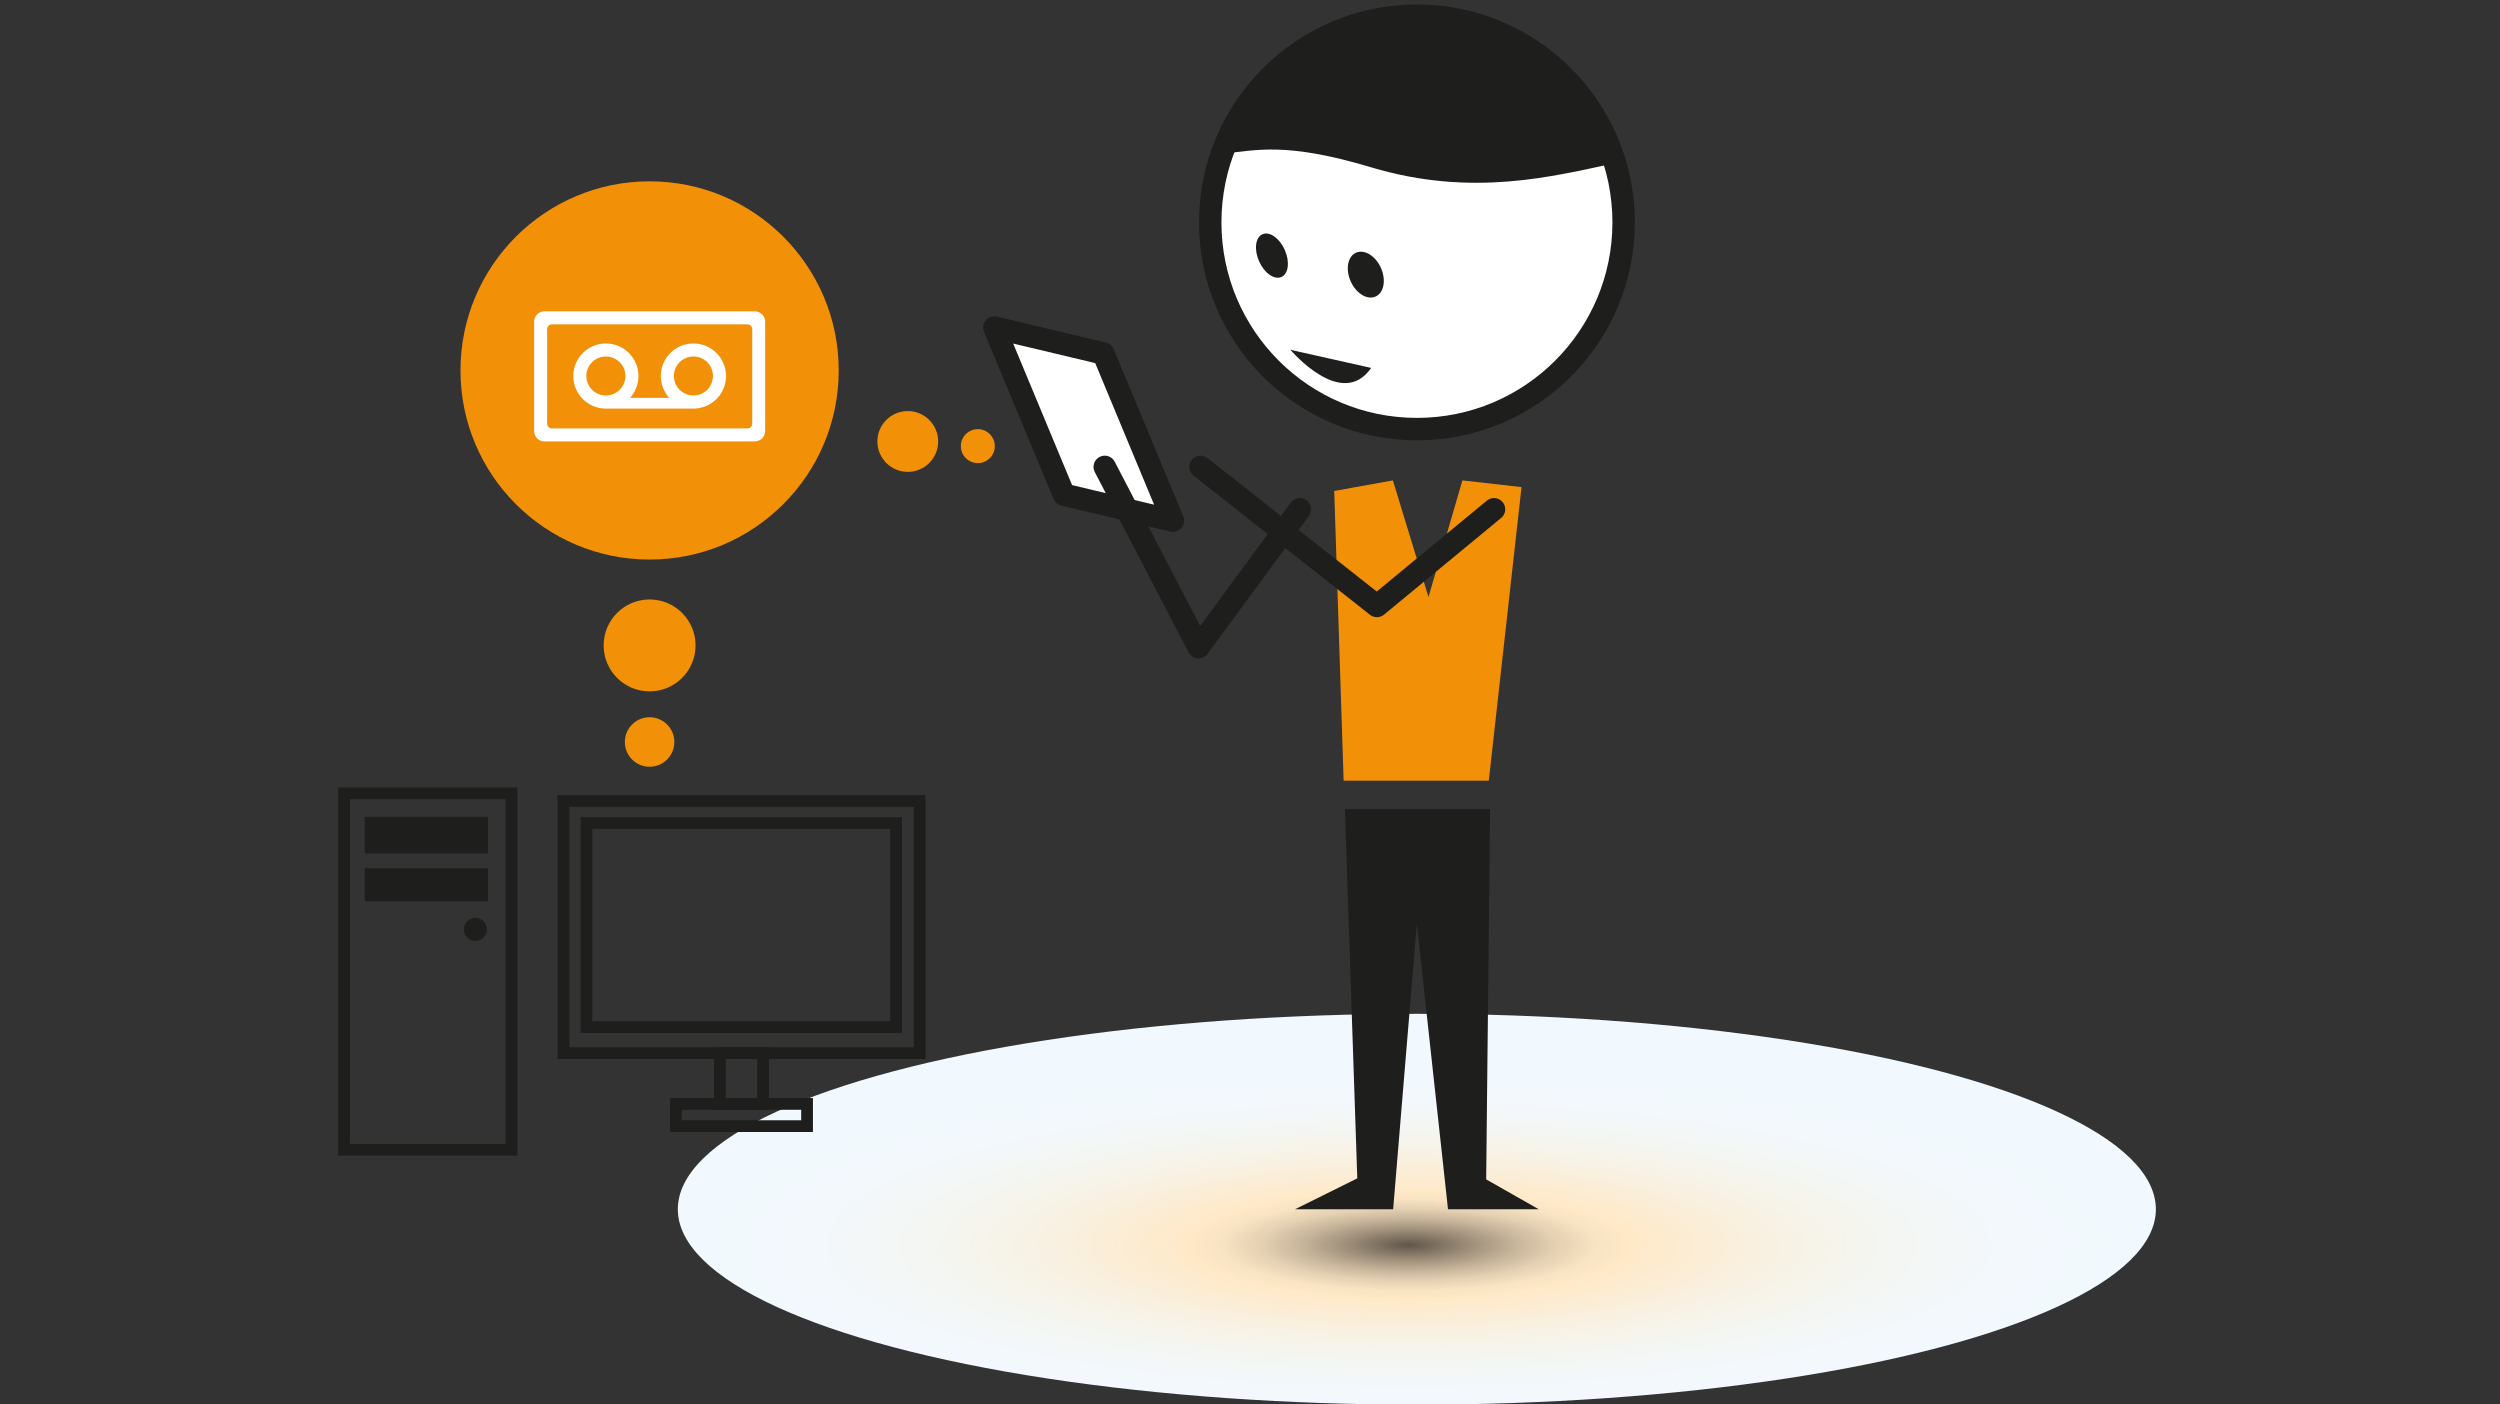<?xml version="1.0" encoding="utf-8"?>
<!-- Generator: Adobe Illustrator 15.0.2, SVG Export Plug-In . SVG Version: 6.00 Build 0)  -->
<!DOCTYPE svg PUBLIC "-//W3C//DTD SVG 1.1//EN" "http://www.w3.org/Graphics/SVG/1.1/DTD/svg11.dtd">
<svg version="1.1" id="Layer_1" xmlns="http://www.w3.org/2000/svg" xmlns:xlink="http://www.w3.org/1999/xlink" x="0px" y="0px"
	 width="56.25px" height="31.6px" viewBox="0 0.896 56.25 31.6" enable-background="new 0 0.896 56.25 31.6" xml:space="preserve">
<rect x="0" y="0.896" width="56.25" height="31.6" fill="#333333" stroke="none"/>
<g>
	
		<radialGradient id="SVGID_1_" cx="-615.568" cy="-2049.348" r="39.939" gradientTransform="matrix(0.41 0 0 -0.1 284.077 -176.027)" gradientUnits="userSpaceOnUse">
		<stop  offset="0" style="stop-color:#5F564A"/>
		<stop  offset="0.029" style="stop-color:#75695A"/>
		<stop  offset="0.088" style="stop-color:#A1917C"/>
		<stop  offset="0.147" style="stop-color:#C7B59B"/>
		<stop  offset="0.204" style="stop-color:#E5D1B3"/>
		<stop  offset="0.258" style="stop-color:#F8E3C2"/>
		<stop  offset="0.307" style="stop-color:#FFE9C7"/>
		<stop  offset="0.334" style="stop-color:#FEEACC"/>
		<stop  offset="0.495" style="stop-color:#F8F1E2"/>
		<stop  offset="0.658" style="stop-color:#F4F6F2"/>
		<stop  offset="0.825" style="stop-color:#F2F8FC"/>
		<stop  offset="1" style="stop-color:#F1F9FE"/>
	</radialGradient>
	<ellipse fill="url(#SVGID_1_)" cx="31.879" cy="28.104" rx="16.628" ry="4.397"/>
	<g>
		<g>
			<g>
				
					<rect x="12.677" y="18.918" fill="none" stroke="#1E1E1C" stroke-width="0.264" stroke-miterlimit="10" width="8.015" height="5.674"/>
				
					<rect x="7.742" y="18.746" fill="none" stroke="#1E1E1C" stroke-width="0.264" stroke-miterlimit="10" width="3.769" height="8.02"/>
				
					<rect x="16.199" y="24.592" fill="none" stroke="#1E1E1C" stroke-width="0.264" stroke-miterlimit="10" width="0.97" height="1.143"/>
				
					<rect x="15.209" y="25.734" fill="none" stroke="#1E1E1C" stroke-width="0.264" stroke-miterlimit="10" width="2.95" height="0.5"/>
				
					<rect x="13.195" y="19.415" fill="none" stroke="#1E1E1C" stroke-width="0.264" stroke-miterlimit="10" width="6.967" height="4.591"/>
				<rect x="8.207" y="19.275" fill="#1E1E1C" width="2.775" height="0.824"/>
				<rect x="8.207" y="20.43" fill="#1E1E1C" width="2.775" height="0.744"/>
				<circle fill="#1E1E1C" cx="10.696" cy="21.807" r="0.259"/>
			</g>
			<g>
				
					<circle fill="#FFFFFF" stroke="#1E1E1C" stroke-width="0.505" stroke-linecap="round" stroke-linejoin="round" stroke-miterlimit="10" cx="31.881" cy="5.9" r="4.651"/>
				<path fill="#1E1E1C" d="M27.492,4.356c0.533-1.423,1.604-2.309,2.498-2.705c2.346-1.045,5.096,0.012,6.141,2.36
					c0.082,0.183,0.145,0.368,0.201,0.557c-1.379,0.292-3.201,0.776-5.48,0.093C28.926,4.084,28.275,4.277,27.492,4.356z"/>
				
					<ellipse transform="matrix(0.406 0.914 -0.914 0.406 23.062 -22.22)" fill="#1E1E1C" cx="28.634" cy="6.64" rx="0.526" ry="0.316"/>
				
					<ellipse transform="matrix(0.409 0.913 -0.913 0.409 24.61 -23.869)" fill="#1E1E1C" cx="30.729" cy="7.062" rx="0.54" ry="0.372"/>
				<path fill="#1E1E1C" d="M29.035,8.767c0,0,1.154,1.368,1.816,0.407"/>
				
					<polygon fill="#FFFFFF" stroke="#1E1E1C" stroke-width="0.505" stroke-linecap="round" stroke-linejoin="round" stroke-miterlimit="10" points="
					23.938,12.026 26.391,12.612 24.826,8.85 22.373,8.265 				"/>
				
					<polyline fill="none" stroke="#1E1E1C" stroke-width="0.505" stroke-linecap="round" stroke-linejoin="round" stroke-miterlimit="10" points="
					24.857,11.401 26.967,15.458 29.246,12.355 				"/>
				<polygon fill="#F29107" points="30.02,11.943 31.34,11.705 32.141,14.329 32.904,11.705 34.234,11.856 33.498,18.461 
					30.232,18.461 				"/>
				<polygon fill="#1E1E1C" points="34.621,28.104 32.58,28.104 31.879,21.682 31.346,28.104 29.139,28.104 30.539,27.409 
					30.26,19.1 33.527,19.1 33.439,27.432 				"/>
				<g>
					<polyline fill="none" stroke="#1E1E1C" stroke-width="0.505" stroke-linecap="round" stroke-linejoin="round" points="
						27.014,11.401 30.98,14.53 33.615,12.355 					"/>
				</g>
			</g>
			<circle fill="#F29107" cx="14.616" cy="9.231" r="4.255"/>
			<g>
				<path fill="#FFFFFF" d="M16.98,7.901h-4.73c-0.129,0-0.232,0.104-0.232,0.234v2.459c0,0.129,0.104,0.234,0.232,0.234h4.73
					c0.131,0,0.236-0.105,0.236-0.234V8.135C17.217,8.004,17.111,7.901,16.98,7.901z M16.925,10.428
					c0,0.061-0.048,0.107-0.106,0.107h-4.404c-0.057,0-0.105-0.047-0.105-0.107V8.299c0-0.057,0.049-0.105,0.105-0.105h4.404
					c0.059,0,0.106,0.049,0.106,0.105V10.428z"/>
				<path fill="#FFFFFF" d="M15.602,8.624c-0.406,0-0.734,0.329-0.734,0.732c0,0.189,0.072,0.359,0.188,0.492h-0.879
					c0.116-0.133,0.188-0.303,0.188-0.492c0-0.403-0.328-0.732-0.734-0.732c-0.404,0-0.732,0.329-0.732,0.732
					c0,0.398,0.316,0.723,0.713,0.733v0.001h2.035v-0.002c0.383-0.024,0.689-0.342,0.689-0.732
					C16.336,8.953,16.004,8.624,15.602,8.624z M13.631,9.795c-0.242,0-0.438-0.197-0.438-0.441c0-0.24,0.195-0.437,0.438-0.437
					c0.243,0,0.441,0.196,0.441,0.437C14.072,9.598,13.874,9.795,13.631,9.795z M15.602,9.795c-0.242,0-0.439-0.197-0.439-0.441
					c0-0.24,0.197-0.437,0.439-0.437c0.244,0,0.439,0.196,0.439,0.437C16.041,9.598,15.846,9.795,15.602,9.795z"/>
			</g>
			<circle fill="#F29107" cx="20.425" cy="10.829" r="0.684"/>
			<circle fill="#F29107" cx="22.001" cy="10.934" r="0.382"/>
			<circle fill="#F29107" cx="14.616" cy="15.418" r="1.034"/>
			<circle fill="#F29107" cx="14.616" cy="17.591" r="0.557"/>
		</g>
	</g>
</g>
</svg>
